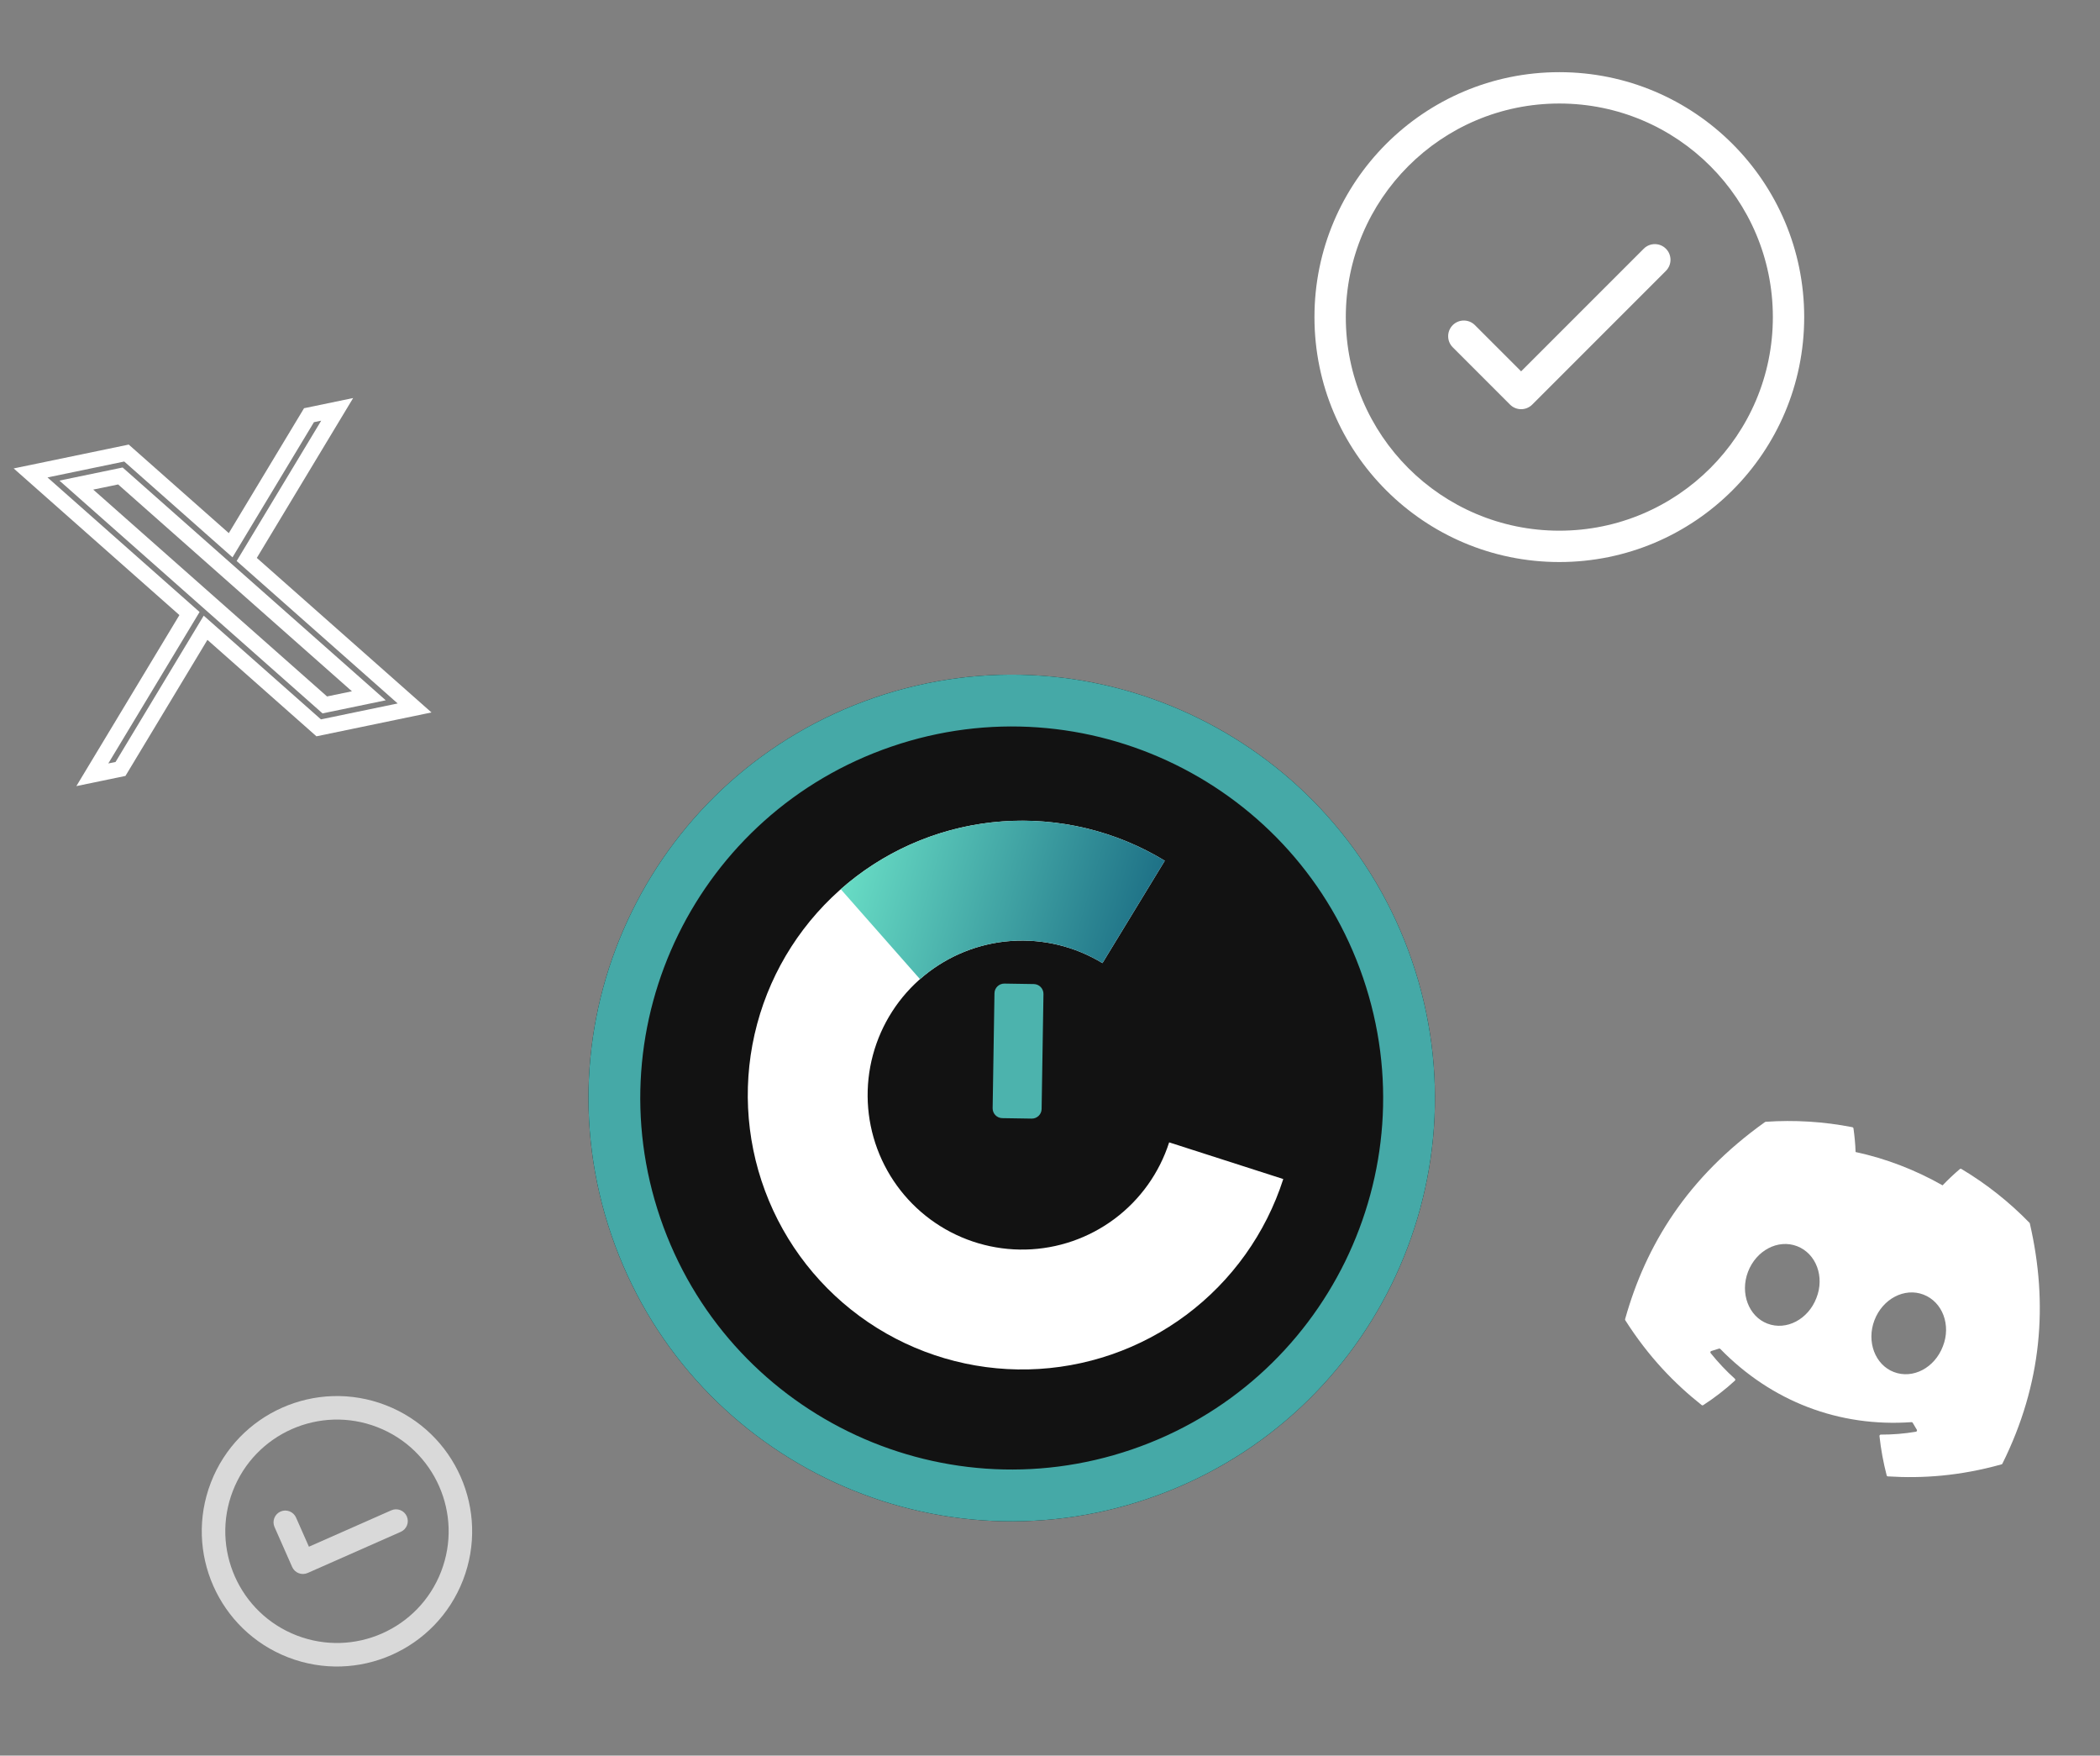 <svg width="134" height="112" viewBox="0 0 134 112" fill="none" xmlns="http://www.w3.org/2000/svg">
<rect x="0" y="0" width="134" height="112" fill="#808080" stroke="none"/>
<path d="M90.106 61.314C94.929 75.424 87.4 90.773 73.29 95.596C59.18 100.419 43.831 92.89 39.008 78.78C34.185 64.67 41.714 49.322 55.824 44.498C69.934 39.675 85.283 47.204 90.106 61.314Z" fill="#121212"/>
<path fill-rule="evenodd" clip-rule="evenodd" d="M72.221 92.469C84.605 88.236 91.212 74.766 86.979 62.383C82.746 49.999 69.276 43.392 56.893 47.625C44.509 51.858 37.902 65.328 42.135 77.711C46.368 90.095 59.838 96.702 72.221 92.469ZM73.29 95.596C87.4 90.773 94.929 75.424 90.106 61.314C85.283 47.204 69.934 39.675 55.824 44.498C41.714 49.322 34.185 64.67 39.008 78.78C43.831 92.89 59.18 100.419 73.29 95.596Z" fill="#45A9A7"/>
<path d="M74.325 54.91C71.218 53.018 67.598 52.141 63.969 52.401C60.34 52.66 56.882 54.045 54.077 56.361C51.271 58.677 49.256 61.809 48.313 65.323C47.37 68.837 47.545 72.558 48.815 75.967C50.084 79.377 52.384 82.306 55.395 84.348C58.407 86.39 61.979 87.443 65.617 87.361C69.254 87.278 72.775 86.064 75.691 83.888C78.606 81.712 80.771 78.681 81.885 75.217L74.603 72.877C73.977 74.827 72.757 76.534 71.116 77.759C69.474 78.985 67.491 79.668 65.443 79.715C63.395 79.761 61.383 79.168 59.688 78.019C57.992 76.869 56.697 75.219 55.982 73.299C55.267 71.379 55.169 69.284 55.7 67.306C56.231 65.327 57.365 63.563 58.945 62.259C60.525 60.955 62.472 60.175 64.516 60.029C66.559 59.883 68.597 60.377 70.347 61.442L74.325 54.91Z" fill="white"/>
<path d="M74.325 54.91C71.136 52.968 67.409 52.096 63.689 52.423C59.969 52.749 56.45 54.257 53.648 56.726L58.704 62.464C60.282 61.074 62.263 60.225 64.358 60.041C66.452 59.858 68.551 60.348 70.347 61.442L74.325 54.91Z" fill="url(#paint0_linear_2250_13549)"/>
<path fill-rule="evenodd" clip-rule="evenodd" d="M65.968 62.778C66.313 62.784 66.588 63.068 66.583 63.413L66.465 70.747C66.46 71.092 66.175 71.368 65.83 71.362L63.955 71.332C63.609 71.326 63.334 71.042 63.34 70.697L63.457 63.363C63.463 63.018 63.747 62.743 64.093 62.748L65.968 62.778Z" fill="#4CB3AD"/>
<g clip-path="url(#clip0_2250_13549)">
<path fill-rule="evenodd" clip-rule="evenodd" d="M106.301 15.866C106.691 16.257 106.691 16.89 106.301 17.28L97.77 25.812C97.379 26.202 96.746 26.202 96.355 25.812L92.699 22.155C92.309 21.765 92.309 21.132 92.699 20.741C93.09 20.351 93.723 20.351 94.113 20.741L97.062 23.69L104.887 15.866C105.277 15.476 105.91 15.476 106.301 15.866Z" fill="white"/>
<path fill-rule="evenodd" clip-rule="evenodd" d="M99.5 6.604C91.975 6.604 85.875 12.705 85.875 20.23C85.875 27.754 91.975 33.855 99.5 33.855C107.025 33.855 113.125 27.754 113.125 20.23C113.125 12.705 107.025 6.604 99.5 6.604ZM83.875 20.23C83.875 11.6 90.871 4.604 99.5 4.604C108.129 4.604 115.125 11.6 115.125 20.23C115.125 28.859 108.129 35.855 99.5 35.855C90.871 35.855 83.875 28.859 83.875 20.23Z" fill="white"/>
</g>
<g opacity="0.7" clip-path="url(#clip1_2250_13549)">
<path fill-rule="evenodd" clip-rule="evenodd" d="M25.957 96.734C26.125 97.112 25.953 97.555 25.574 97.723L19.632 100.348C19.253 100.516 18.81 100.344 18.643 99.965L17.518 97.418C17.35 97.04 17.522 96.597 17.901 96.429C18.279 96.262 18.722 96.433 18.89 96.812L19.712 98.673L24.968 96.351C25.347 96.183 25.79 96.355 25.957 96.734Z" fill="white"/>
<path fill-rule="evenodd" clip-rule="evenodd" d="M24.074 91.044C20.404 89.623 16.278 91.446 14.857 95.116C13.437 98.786 15.26 102.912 18.93 104.333C22.599 105.753 26.726 103.93 28.146 100.261C29.567 96.591 27.744 92.465 24.074 91.044ZM13.458 94.575C15.178 90.132 20.173 87.925 24.616 89.645C29.058 91.365 31.265 96.36 29.545 100.802C27.825 105.244 22.83 107.451 18.388 105.732C13.946 104.012 11.739 99.017 13.458 94.575Z" fill="white"/>
</g>
<path fill-rule="evenodd" clip-rule="evenodd" d="M0.873 29.884L8.214 28.362L14.6 34.01L19.401 26.043L22.534 25.393L16.387 35.592L27.533 45.451L20.192 46.973L13.236 40.82L8.005 49.5L4.873 50.149L11.448 39.239L0.873 29.884ZM3.031 30.458L12.735 39.042L6.91 48.705L7.374 48.609L12.999 39.276L20.479 45.892L25.375 44.877L15.101 35.789L20.496 26.837L20.032 26.933L14.836 35.555L7.927 29.443L3.031 30.458ZM3.791 30.66L7.825 29.824L24.614 44.675L20.58 45.511L3.791 30.66ZM5.949 31.234L20.868 44.43L22.456 44.101L7.538 30.905L5.949 31.234Z" fill="white"/>
<path d="M129.503 78.011C128.23 76.702 126.772 75.538 125.153 74.571C125.124 74.553 125.086 74.556 125.059 74.579C124.699 74.88 124.271 75.29 123.955 75.619C122.197 74.622 120.34 73.911 118.404 73.493C118.392 73.028 118.335 72.444 118.268 71.978C118.262 71.944 118.236 71.917 118.203 71.91C116.353 71.547 114.491 71.44 112.668 71.564C112.652 71.565 112.637 71.57 112.625 71.58C107.66 75.121 105.025 79.42 103.697 84.154C103.69 84.177 103.695 84.203 103.707 84.223C105.194 86.558 106.848 88.263 108.585 89.638C108.613 89.66 108.651 89.661 108.681 89.642C109.395 89.178 110.071 88.658 110.701 88.081C110.738 88.048 110.737 87.99 110.7 87.957C110.137 87.452 109.626 86.903 109.155 86.321C109.118 86.274 109.141 86.204 109.198 86.188C109.362 86.14 109.527 86.089 109.688 86.034C109.717 86.024 109.749 86.032 109.77 86.054C113.043 89.406 117.345 91.053 121.973 90.726C122.003 90.723 122.033 90.739 122.048 90.766C122.131 90.914 122.22 91.064 122.311 91.209C122.343 91.259 122.313 91.327 122.255 91.337C121.513 91.462 120.769 91.523 120.011 91.521C119.962 91.522 119.923 91.565 119.928 91.615C120.02 92.467 120.176 93.305 120.388 94.124C120.397 94.159 120.427 94.184 120.462 94.186C122.684 94.326 125.053 94.162 127.719 93.418C127.743 93.412 127.762 93.396 127.772 93.374C130.303 88.282 130.707 83.172 129.523 78.052C129.522 78.036 129.514 78.022 129.503 78.011ZM112.776 84.439C111.58 83.981 111.019 82.495 111.54 81.133C112.061 79.772 113.452 79.034 114.668 79.499C115.893 79.968 116.441 81.46 115.904 82.805C115.383 84.166 113.992 84.904 112.776 84.439ZM120.845 87.528C119.648 87.07 119.087 85.584 119.608 84.223C120.129 82.862 121.52 82.123 122.736 82.589C123.961 83.058 124.509 84.55 123.972 85.894C123.451 87.255 122.07 87.997 120.845 87.528Z" fill="white"/>
<defs>
<linearGradient id="paint0_linear_2250_13549" x1="45.525" y1="62.312" x2="77.914" y2="71.838" gradientUnits="userSpaceOnUse">
<stop stop-color="#80FFD9"/>
<stop offset="0.979" stop-color="#01476E"/>
</linearGradient>
<clipPath id="clip0_2250_13549">
<rect width="39" height="39" fill="white" transform="translate(80 0.729)"/>
</clipPath>
<clipPath id="clip1_2250_13549">
<rect width="21" height="21" fill="white" transform="translate(15.5 84.106) rotate(21.163)"/>
</clipPath>
</defs>
</svg>
